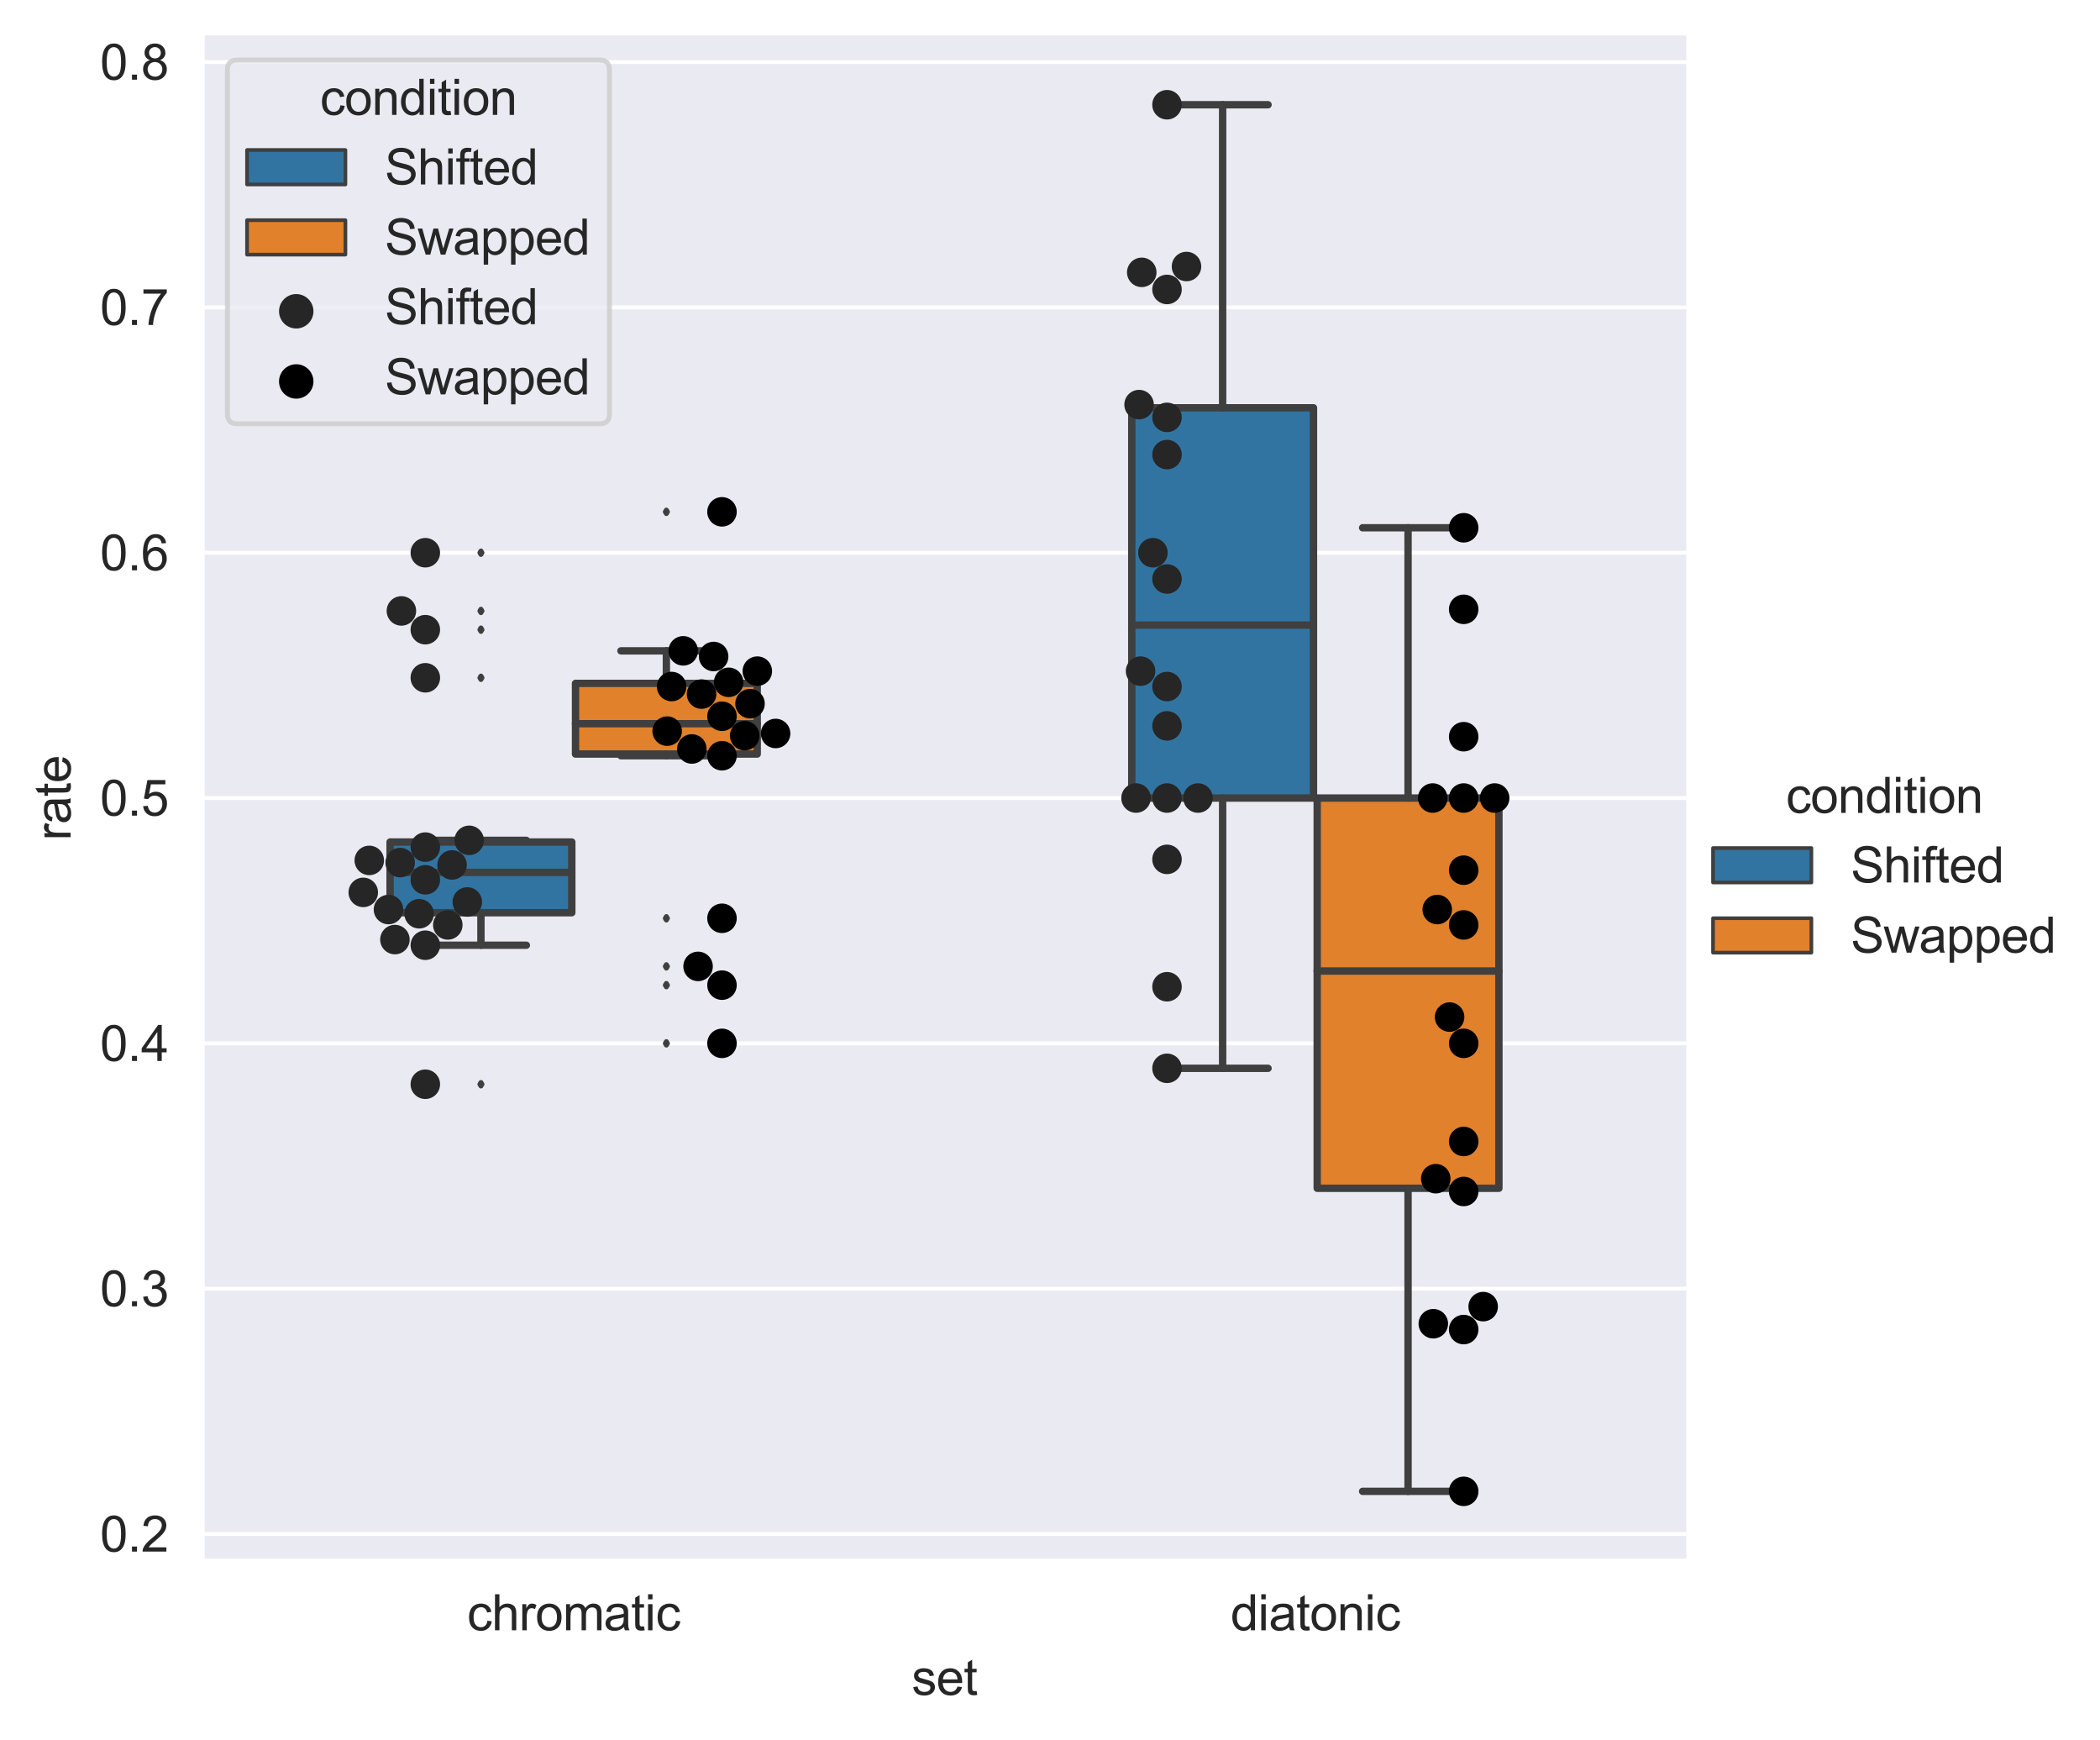 <?xml version="1.0" encoding="utf-8" standalone="no"?>
<!DOCTYPE svg PUBLIC "-//W3C//DTD SVG 1.1//EN"
  "http://www.w3.org/Graphics/SVG/1.1/DTD/svg11.dtd">
<svg xmlns:xlink="http://www.w3.org/1999/xlink" width="427.069pt" height="353.811pt" viewBox="0 0 427.069 353.811" xmlns="http://www.w3.org/2000/svg" version="1.1">
 <defs>
  <style type="text/css">*{stroke-linejoin: round; stroke-linecap: butt}</style>
 </defs>
 <g id="figure_1">
  <g id="patch_1">
   <path d="M 0 353.811 
L 427.069 353.811 
L 427.069 0 
L 0 0 
z
" style="fill: #ffffff"/>
  </g>
  <g id="axes_1">
   <g id="patch_2">
    <path d="M 41.245 317.32 
L 342.913 317.32 
L 342.913 7.2 
L 41.245 7.2 
z
" style="fill: #eaeaf2"/>
   </g>
   <g id="matplotlib.axis_1">
    <g id="xtick_1">
     <g id="text_1">
      <!-- chromatic -->
      <g style="fill: #262626" transform="translate(94.991 331.478) scale(0.1 -0.1)">
       <defs>
        <path id="ArialMT-63" d="M 2588 1216 
L 3141 1144 
Q 3050 572 2676 248 
Q 2303 -75 1759 -75 
Q 1078 -75 664 370 
Q 250 816 250 1647 
Q 250 2184 428 2587 
Q 606 2991 970 3192 
Q 1334 3394 1763 3394 
Q 2303 3394 2647 3120 
Q 2991 2847 3088 2344 
L 2541 2259 
Q 2463 2594 2264 2762 
Q 2066 2931 1784 2931 
Q 1359 2931 1093 2626 
Q 828 2322 828 1663 
Q 828 994 1084 691 
Q 1341 388 1753 388 
Q 2084 388 2306 591 
Q 2528 794 2588 1216 
z
" transform="scale(0.016)"/>
        <path id="ArialMT-68" d="M 422 0 
L 422 4581 
L 984 4581 
L 984 2938 
Q 1378 3394 1978 3394 
Q 2347 3394 2619 3248 
Q 2891 3103 3008 2847 
Q 3125 2591 3125 2103 
L 3125 0 
L 2563 0 
L 2563 2103 
Q 2563 2525 2380 2717 
Q 2197 2909 1863 2909 
Q 1613 2909 1392 2779 
Q 1172 2650 1078 2428 
Q 984 2206 984 1816 
L 984 0 
L 422 0 
z
" transform="scale(0.016)"/>
        <path id="ArialMT-72" d="M 416 0 
L 416 3319 
L 922 3319 
L 922 2816 
Q 1116 3169 1280 3281 
Q 1444 3394 1641 3394 
Q 1925 3394 2219 3213 
L 2025 2691 
Q 1819 2813 1613 2813 
Q 1428 2813 1281 2702 
Q 1134 2591 1072 2394 
Q 978 2094 978 1738 
L 978 0 
L 416 0 
z
" transform="scale(0.016)"/>
        <path id="ArialMT-6f" d="M 213 1659 
Q 213 2581 725 3025 
Q 1153 3394 1769 3394 
Q 2453 3394 2887 2945 
Q 3322 2497 3322 1706 
Q 3322 1066 3130 698 
Q 2938 331 2570 128 
Q 2203 -75 1769 -75 
Q 1072 -75 642 372 
Q 213 819 213 1659 
z
M 791 1659 
Q 791 1022 1069 705 
Q 1347 388 1769 388 
Q 2188 388 2466 706 
Q 2744 1025 2744 1678 
Q 2744 2294 2464 2611 
Q 2184 2928 1769 2928 
Q 1347 2928 1069 2612 
Q 791 2297 791 1659 
z
" transform="scale(0.016)"/>
        <path id="ArialMT-6d" d="M 422 0 
L 422 3319 
L 925 3319 
L 925 2853 
Q 1081 3097 1340 3245 
Q 1600 3394 1931 3394 
Q 2300 3394 2536 3241 
Q 2772 3088 2869 2813 
Q 3263 3394 3894 3394 
Q 4388 3394 4653 3120 
Q 4919 2847 4919 2278 
L 4919 0 
L 4359 0 
L 4359 2091 
Q 4359 2428 4304 2576 
Q 4250 2725 4106 2815 
Q 3963 2906 3769 2906 
Q 3419 2906 3187 2673 
Q 2956 2441 2956 1928 
L 2956 0 
L 2394 0 
L 2394 2156 
Q 2394 2531 2256 2718 
Q 2119 2906 1806 2906 
Q 1569 2906 1367 2781 
Q 1166 2656 1075 2415 
Q 984 2175 984 1722 
L 984 0 
L 422 0 
z
" transform="scale(0.016)"/>
        <path id="ArialMT-61" d="M 2588 409 
Q 2275 144 1986 34 
Q 1697 -75 1366 -75 
Q 819 -75 525 192 
Q 231 459 231 875 
Q 231 1119 342 1320 
Q 453 1522 633 1644 
Q 813 1766 1038 1828 
Q 1203 1872 1538 1913 
Q 2219 1994 2541 2106 
Q 2544 2222 2544 2253 
Q 2544 2597 2384 2738 
Q 2169 2928 1744 2928 
Q 1347 2928 1158 2789 
Q 969 2650 878 2297 
L 328 2372 
Q 403 2725 575 2942 
Q 747 3159 1072 3276 
Q 1397 3394 1825 3394 
Q 2250 3394 2515 3294 
Q 2781 3194 2906 3042 
Q 3031 2891 3081 2659 
Q 3109 2516 3109 2141 
L 3109 1391 
Q 3109 606 3145 398 
Q 3181 191 3288 0 
L 2700 0 
Q 2613 175 2588 409 
z
M 2541 1666 
Q 2234 1541 1622 1453 
Q 1275 1403 1131 1340 
Q 988 1278 909 1158 
Q 831 1038 831 891 
Q 831 666 1001 516 
Q 1172 366 1500 366 
Q 1825 366 2078 508 
Q 2331 650 2450 897 
Q 2541 1088 2541 1459 
L 2541 1666 
z
" transform="scale(0.016)"/>
        <path id="ArialMT-74" d="M 1650 503 
L 1731 6 
Q 1494 -44 1306 -44 
Q 1000 -44 831 53 
Q 663 150 594 308 
Q 525 466 525 972 
L 525 2881 
L 113 2881 
L 113 3319 
L 525 3319 
L 525 4141 
L 1084 4478 
L 1084 3319 
L 1650 3319 
L 1650 2881 
L 1084 2881 
L 1084 941 
Q 1084 700 1114 631 
Q 1144 563 1211 522 
Q 1278 481 1403 481 
Q 1497 481 1650 503 
z
" transform="scale(0.016)"/>
        <path id="ArialMT-69" d="M 425 3934 
L 425 4581 
L 988 4581 
L 988 3934 
L 425 3934 
z
M 425 0 
L 425 3319 
L 988 3319 
L 988 0 
L 425 0 
z
" transform="scale(0.016)"/>
       </defs>
       <use xlink:href="#ArialMT-63"/>
       <use xlink:href="#ArialMT-68" x="50"/>
       <use xlink:href="#ArialMT-72" x="105.615"/>
       <use xlink:href="#ArialMT-6f" x="138.916"/>
       <use xlink:href="#ArialMT-6d" x="194.531"/>
       <use xlink:href="#ArialMT-61" x="277.832"/>
       <use xlink:href="#ArialMT-74" x="333.447"/>
       <use xlink:href="#ArialMT-69" x="361.23"/>
       <use xlink:href="#ArialMT-63" x="383.447"/>
      </g>
     </g>
    </g>
    <g id="xtick_2">
     <g id="text_2">
      <!-- diatonic -->
      <g style="fill: #262626" transform="translate(250.264 331.478) scale(0.1 -0.1)">
       <defs>
        <path id="ArialMT-64" d="M 2575 0 
L 2575 419 
Q 2259 -75 1647 -75 
Q 1250 -75 917 144 
Q 584 363 401 755 
Q 219 1147 219 1656 
Q 219 2153 384 2558 
Q 550 2963 881 3178 
Q 1213 3394 1622 3394 
Q 1922 3394 2156 3267 
Q 2391 3141 2538 2938 
L 2538 4581 
L 3097 4581 
L 3097 0 
L 2575 0 
z
M 797 1656 
Q 797 1019 1065 703 
Q 1334 388 1700 388 
Q 2069 388 2326 689 
Q 2584 991 2584 1609 
Q 2584 2291 2321 2609 
Q 2059 2928 1675 2928 
Q 1300 2928 1048 2622 
Q 797 2316 797 1656 
z
" transform="scale(0.016)"/>
        <path id="ArialMT-6e" d="M 422 0 
L 422 3319 
L 928 3319 
L 928 2847 
Q 1294 3394 1984 3394 
Q 2284 3394 2536 3286 
Q 2788 3178 2913 3003 
Q 3038 2828 3088 2588 
Q 3119 2431 3119 2041 
L 3119 0 
L 2556 0 
L 2556 2019 
Q 2556 2363 2490 2533 
Q 2425 2703 2258 2804 
Q 2091 2906 1866 2906 
Q 1506 2906 1245 2678 
Q 984 2450 984 1813 
L 984 0 
L 422 0 
z
" transform="scale(0.016)"/>
       </defs>
       <use xlink:href="#ArialMT-64"/>
       <use xlink:href="#ArialMT-69" x="55.615"/>
       <use xlink:href="#ArialMT-61" x="77.832"/>
       <use xlink:href="#ArialMT-74" x="133.447"/>
       <use xlink:href="#ArialMT-6f" x="161.23"/>
       <use xlink:href="#ArialMT-6e" x="216.846"/>
       <use xlink:href="#ArialMT-69" x="272.461"/>
       <use xlink:href="#ArialMT-63" x="294.678"/>
      </g>
     </g>
    </g>
    <g id="text_3">
     <!-- set -->
     <g style="fill: #262626" transform="translate(185.41 344.623) scale(0.1 -0.1)">
      <defs>
       <path id="ArialMT-73" d="M 197 991 
L 753 1078 
Q 800 744 1014 566 
Q 1228 388 1613 388 
Q 2000 388 2187 545 
Q 2375 703 2375 916 
Q 2375 1106 2209 1216 
Q 2094 1291 1634 1406 
Q 1016 1563 777 1677 
Q 538 1791 414 1992 
Q 291 2194 291 2438 
Q 291 2659 392 2848 
Q 494 3038 669 3163 
Q 800 3259 1026 3326 
Q 1253 3394 1513 3394 
Q 1903 3394 2198 3281 
Q 2494 3169 2634 2976 
Q 2775 2784 2828 2463 
L 2278 2388 
Q 2241 2644 2061 2787 
Q 1881 2931 1553 2931 
Q 1166 2931 1000 2803 
Q 834 2675 834 2503 
Q 834 2394 903 2306 
Q 972 2216 1119 2156 
Q 1203 2125 1616 2013 
Q 2213 1853 2448 1751 
Q 2684 1650 2818 1456 
Q 2953 1263 2953 975 
Q 2953 694 2789 445 
Q 2625 197 2315 61 
Q 2006 -75 1616 -75 
Q 969 -75 630 194 
Q 291 463 197 991 
z
" transform="scale(0.016)"/>
       <path id="ArialMT-65" d="M 2694 1069 
L 3275 997 
Q 3138 488 2766 206 
Q 2394 -75 1816 -75 
Q 1088 -75 661 373 
Q 234 822 234 1631 
Q 234 2469 665 2931 
Q 1097 3394 1784 3394 
Q 2450 3394 2872 2941 
Q 3294 2488 3294 1666 
Q 3294 1616 3291 1516 
L 816 1516 
Q 847 969 1125 678 
Q 1403 388 1819 388 
Q 2128 388 2347 550 
Q 2566 713 2694 1069 
z
M 847 1978 
L 2700 1978 
Q 2663 2397 2488 2606 
Q 2219 2931 1791 2931 
Q 1403 2931 1139 2672 
Q 875 2413 847 1978 
z
" transform="scale(0.016)"/>
      </defs>
      <use xlink:href="#ArialMT-73"/>
      <use xlink:href="#ArialMT-65" x="50"/>
      <use xlink:href="#ArialMT-74" x="105.615"/>
     </g>
    </g>
   </g>
   <g id="matplotlib.axis_2">
    <g id="ytick_1">
     <g id="line2d_1">
      <path d="M 41.245 311.898 
L 342.913 311.898 
" clip-path="url(#p487412e929)" style="fill: none; stroke: #ffffff; stroke-width: 0.8; stroke-linecap: round"/>
     </g>
     <g id="text_4">
      <!-- 0.2 -->
      <g style="fill: #262626" transform="translate(20.345 315.477) scale(0.1 -0.1)">
       <defs>
        <path id="ArialMT-30" d="M 266 2259 
Q 266 3072 433 3567 
Q 600 4063 929 4331 
Q 1259 4600 1759 4600 
Q 2128 4600 2406 4451 
Q 2684 4303 2865 4023 
Q 3047 3744 3150 3342 
Q 3253 2941 3253 2259 
Q 3253 1453 3087 958 
Q 2922 463 2592 192 
Q 2263 -78 1759 -78 
Q 1097 -78 719 397 
Q 266 969 266 2259 
z
M 844 2259 
Q 844 1131 1108 757 
Q 1372 384 1759 384 
Q 2147 384 2411 759 
Q 2675 1134 2675 2259 
Q 2675 3391 2411 3762 
Q 2147 4134 1753 4134 
Q 1366 4134 1134 3806 
Q 844 3388 844 2259 
z
" transform="scale(0.016)"/>
        <path id="ArialMT-2e" d="M 581 0 
L 581 641 
L 1222 641 
L 1222 0 
L 581 0 
z
" transform="scale(0.016)"/>
        <path id="ArialMT-32" d="M 3222 541 
L 3222 0 
L 194 0 
Q 188 203 259 391 
Q 375 700 629 1000 
Q 884 1300 1366 1694 
Q 2113 2306 2375 2664 
Q 2638 3022 2638 3341 
Q 2638 3675 2398 3904 
Q 2159 4134 1775 4134 
Q 1369 4134 1125 3890 
Q 881 3647 878 3216 
L 300 3275 
Q 359 3922 746 4261 
Q 1134 4600 1788 4600 
Q 2447 4600 2831 4234 
Q 3216 3869 3216 3328 
Q 3216 3053 3103 2787 
Q 2991 2522 2730 2228 
Q 2469 1934 1863 1422 
Q 1356 997 1212 845 
Q 1069 694 975 541 
L 3222 541 
z
" transform="scale(0.016)"/>
       </defs>
       <use xlink:href="#ArialMT-30"/>
       <use xlink:href="#ArialMT-2e" x="55.615"/>
       <use xlink:href="#ArialMT-32" x="83.398"/>
      </g>
     </g>
    </g>
    <g id="ytick_2">
     <g id="line2d_2">
      <path d="M 41.245 262.019 
L 342.913 262.019 
" clip-path="url(#p487412e929)" style="fill: none; stroke: #ffffff; stroke-width: 0.8; stroke-linecap: round"/>
     </g>
     <g id="text_5">
      <!-- 0.3 -->
      <g style="fill: #262626" transform="translate(20.345 265.598) scale(0.1 -0.1)">
       <defs>
        <path id="ArialMT-33" d="M 269 1209 
L 831 1284 
Q 928 806 1161 595 
Q 1394 384 1728 384 
Q 2125 384 2398 659 
Q 2672 934 2672 1341 
Q 2672 1728 2419 1979 
Q 2166 2231 1775 2231 
Q 1616 2231 1378 2169 
L 1441 2663 
Q 1497 2656 1531 2656 
Q 1891 2656 2178 2843 
Q 2466 3031 2466 3422 
Q 2466 3731 2256 3934 
Q 2047 4138 1716 4138 
Q 1388 4138 1169 3931 
Q 950 3725 888 3313 
L 325 3413 
Q 428 3978 793 4289 
Q 1159 4600 1703 4600 
Q 2078 4600 2393 4439 
Q 2709 4278 2876 4000 
Q 3044 3722 3044 3409 
Q 3044 3113 2884 2869 
Q 2725 2625 2413 2481 
Q 2819 2388 3044 2092 
Q 3269 1797 3269 1353 
Q 3269 753 2831 336 
Q 2394 -81 1725 -81 
Q 1122 -81 723 278 
Q 325 638 269 1209 
z
" transform="scale(0.016)"/>
       </defs>
       <use xlink:href="#ArialMT-30"/>
       <use xlink:href="#ArialMT-2e" x="55.615"/>
       <use xlink:href="#ArialMT-33" x="83.398"/>
      </g>
     </g>
    </g>
    <g id="ytick_3">
     <g id="line2d_3">
      <path d="M 41.245 212.139 
L 342.913 212.139 
" clip-path="url(#p487412e929)" style="fill: none; stroke: #ffffff; stroke-width: 0.8; stroke-linecap: round"/>
     </g>
     <g id="text_6">
      <!-- 0.4 -->
      <g style="fill: #262626" transform="translate(20.345 215.718) scale(0.1 -0.1)">
       <defs>
        <path id="ArialMT-34" d="M 2069 0 
L 2069 1097 
L 81 1097 
L 81 1613 
L 2172 4581 
L 2631 4581 
L 2631 1613 
L 3250 1613 
L 3250 1097 
L 2631 1097 
L 2631 0 
L 2069 0 
z
M 2069 1613 
L 2069 3678 
L 634 1613 
L 2069 1613 
z
" transform="scale(0.016)"/>
       </defs>
       <use xlink:href="#ArialMT-30"/>
       <use xlink:href="#ArialMT-2e" x="55.615"/>
       <use xlink:href="#ArialMT-34" x="83.398"/>
      </g>
     </g>
    </g>
    <g id="ytick_4">
     <g id="line2d_4">
      <path d="M 41.245 162.26 
L 342.913 162.26 
" clip-path="url(#p487412e929)" style="fill: none; stroke: #ffffff; stroke-width: 0.8; stroke-linecap: round"/>
     </g>
     <g id="text_7">
      <!-- 0.5 -->
      <g style="fill: #262626" transform="translate(20.345 165.839) scale(0.1 -0.1)">
       <defs>
        <path id="ArialMT-35" d="M 266 1200 
L 856 1250 
Q 922 819 1161 601 
Q 1400 384 1738 384 
Q 2144 384 2425 690 
Q 2706 997 2706 1503 
Q 2706 1984 2436 2262 
Q 2166 2541 1728 2541 
Q 1456 2541 1237 2417 
Q 1019 2294 894 2097 
L 366 2166 
L 809 4519 
L 3088 4519 
L 3088 3981 
L 1259 3981 
L 1013 2750 
Q 1425 3038 1878 3038 
Q 2478 3038 2890 2622 
Q 3303 2206 3303 1553 
Q 3303 931 2941 478 
Q 2500 -78 1738 -78 
Q 1113 -78 717 272 
Q 322 622 266 1200 
z
" transform="scale(0.016)"/>
       </defs>
       <use xlink:href="#ArialMT-30"/>
       <use xlink:href="#ArialMT-2e" x="55.615"/>
       <use xlink:href="#ArialMT-35" x="83.398"/>
      </g>
     </g>
    </g>
    <g id="ytick_5">
     <g id="line2d_5">
      <path d="M 41.245 112.381 
L 342.913 112.381 
" clip-path="url(#p487412e929)" style="fill: none; stroke: #ffffff; stroke-width: 0.8; stroke-linecap: round"/>
     </g>
     <g id="text_8">
      <!-- 0.6 -->
      <g style="fill: #262626" transform="translate(20.345 115.959) scale(0.1 -0.1)">
       <defs>
        <path id="ArialMT-36" d="M 3184 3459 
L 2625 3416 
Q 2550 3747 2413 3897 
Q 2184 4138 1850 4138 
Q 1581 4138 1378 3988 
Q 1113 3794 959 3422 
Q 806 3050 800 2363 
Q 1003 2672 1297 2822 
Q 1591 2972 1913 2972 
Q 2475 2972 2870 2558 
Q 3266 2144 3266 1488 
Q 3266 1056 3080 686 
Q 2894 316 2569 119 
Q 2244 -78 1831 -78 
Q 1128 -78 684 439 
Q 241 956 241 2144 
Q 241 3472 731 4075 
Q 1159 4600 1884 4600 
Q 2425 4600 2770 4297 
Q 3116 3994 3184 3459 
z
M 888 1484 
Q 888 1194 1011 928 
Q 1134 663 1356 523 
Q 1578 384 1822 384 
Q 2178 384 2434 671 
Q 2691 959 2691 1453 
Q 2691 1928 2437 2201 
Q 2184 2475 1800 2475 
Q 1419 2475 1153 2201 
Q 888 1928 888 1484 
z
" transform="scale(0.016)"/>
       </defs>
       <use xlink:href="#ArialMT-30"/>
       <use xlink:href="#ArialMT-2e" x="55.615"/>
       <use xlink:href="#ArialMT-36" x="83.398"/>
      </g>
     </g>
    </g>
    <g id="ytick_6">
     <g id="line2d_6">
      <path d="M 41.245 62.501 
L 342.913 62.501 
" clip-path="url(#p487412e929)" style="fill: none; stroke: #ffffff; stroke-width: 0.8; stroke-linecap: round"/>
     </g>
     <g id="text_9">
      <!-- 0.7 -->
      <g style="fill: #262626" transform="translate(20.345 66.08) scale(0.1 -0.1)">
       <defs>
        <path id="ArialMT-37" d="M 303 3981 
L 303 4522 
L 3269 4522 
L 3269 4084 
Q 2831 3619 2401 2847 
Q 1972 2075 1738 1259 
Q 1569 684 1522 0 
L 944 0 
Q 953 541 1156 1306 
Q 1359 2072 1739 2783 
Q 2119 3494 2547 3981 
L 303 3981 
z
" transform="scale(0.016)"/>
       </defs>
       <use xlink:href="#ArialMT-30"/>
       <use xlink:href="#ArialMT-2e" x="55.615"/>
       <use xlink:href="#ArialMT-37" x="83.398"/>
      </g>
     </g>
    </g>
    <g id="ytick_7">
     <g id="line2d_7">
      <path d="M 41.245 12.622 
L 342.913 12.622 
" clip-path="url(#p487412e929)" style="fill: none; stroke: #ffffff; stroke-width: 0.8; stroke-linecap: round"/>
     </g>
     <g id="text_10">
      <!-- 0.8 -->
      <g style="fill: #262626" transform="translate(20.345 16.201) scale(0.1 -0.1)">
       <defs>
        <path id="ArialMT-38" d="M 1131 2484 
Q 781 2613 612 2850 
Q 444 3088 444 3419 
Q 444 3919 803 4259 
Q 1163 4600 1759 4600 
Q 2359 4600 2725 4251 
Q 3091 3903 3091 3403 
Q 3091 3084 2923 2848 
Q 2756 2613 2416 2484 
Q 2838 2347 3058 2040 
Q 3278 1734 3278 1309 
Q 3278 722 2862 322 
Q 2447 -78 1769 -78 
Q 1091 -78 675 323 
Q 259 725 259 1325 
Q 259 1772 486 2073 
Q 713 2375 1131 2484 
z
M 1019 3438 
Q 1019 3113 1228 2906 
Q 1438 2700 1772 2700 
Q 2097 2700 2305 2904 
Q 2513 3109 2513 3406 
Q 2513 3716 2298 3927 
Q 2084 4138 1766 4138 
Q 1444 4138 1231 3931 
Q 1019 3725 1019 3438 
z
M 838 1322 
Q 838 1081 952 856 
Q 1066 631 1291 507 
Q 1516 384 1775 384 
Q 2178 384 2440 643 
Q 2703 903 2703 1303 
Q 2703 1709 2433 1975 
Q 2163 2241 1756 2241 
Q 1359 2241 1098 1978 
Q 838 1716 838 1322 
z
" transform="scale(0.016)"/>
       </defs>
       <use xlink:href="#ArialMT-30"/>
       <use xlink:href="#ArialMT-2e" x="55.615"/>
       <use xlink:href="#ArialMT-38" x="83.398"/>
      </g>
     </g>
    </g>
    <g id="text_11">
     <!-- rate -->
     <g style="fill: #262626" transform="translate(14.358 170.875) rotate(-90) scale(0.1 -0.1)">
      <use xlink:href="#ArialMT-72"/>
      <use xlink:href="#ArialMT-61" x="33.301"/>
      <use xlink:href="#ArialMT-74" x="88.916"/>
      <use xlink:href="#ArialMT-65" x="116.699"/>
     </g>
    </g>
   </g>
   <g id="patch_3">
    <path d="M 79.331 185.574 
L 116.285 185.574 
L 116.285 171.204 
L 79.331 171.204 
L 79.331 185.574 
z
" clip-path="url(#p487412e929)" style="fill: #3274a1; stroke: #3f3f3f; stroke-width: 1.5; stroke-linejoin: miter"/>
   </g>
   <g id="patch_4">
    <path d="M 117.039 153.316 
L 153.994 153.316 
L 153.994 138.946 
L 117.039 138.946 
L 117.039 153.316 
z
" clip-path="url(#p487412e929)" style="fill: #e1812c; stroke: #3f3f3f; stroke-width: 1.5; stroke-linejoin: miter"/>
   </g>
   <g id="patch_5">
    <path d="M 230.165 162.26 
L 267.119 162.26 
L 267.119 82.914 
L 230.165 82.914 
L 230.165 162.26 
z
" clip-path="url(#p487412e929)" style="fill: #3274a1; stroke: #3f3f3f; stroke-width: 1.5; stroke-linejoin: miter"/>
   </g>
   <g id="patch_6">
    <path d="M 267.874 241.606 
L 304.828 241.606 
L 304.828 162.26 
L 267.874 162.26 
L 267.874 241.606 
z
" clip-path="url(#p487412e929)" style="fill: #e1812c; stroke: #3f3f3f; stroke-width: 1.5; stroke-linejoin: miter"/>
   </g>
   <g id="patch_7">
    <path d="M 116.662 411.657 
L 116.662 411.657 
L 116.662 411.657 
L 116.662 411.657 
z
" clip-path="url(#p487412e929)" style="fill: #3274a1; stroke: #3f3f3f; stroke-width: 0.75; stroke-linejoin: miter"/>
   </g>
   <g id="patch_8">
    <path d="M 116.662 411.657 
L 116.662 411.657 
L 116.662 411.657 
L 116.662 411.657 
z
" clip-path="url(#p487412e929)" style="fill: #e1812c; stroke: #3f3f3f; stroke-width: 0.75; stroke-linejoin: miter"/>
   </g>
   <g id="PathCollection_1"/>
   <g id="PathCollection_2"/>
   <g id="line2d_8">
    <path d="M 97.808 185.574 
L 97.808 192.188 
" clip-path="url(#p487412e929)" style="fill: none; stroke: #3f3f3f; stroke-width: 1.5; stroke-linecap: round"/>
   </g>
   <g id="line2d_9">
    <path d="M 97.808 171.204 
L 97.808 170.86 
" clip-path="url(#p487412e929)" style="fill: none; stroke: #3f3f3f; stroke-width: 1.5; stroke-linecap: round"/>
   </g>
   <g id="line2d_10">
    <path d="M 88.57 192.188 
L 107.047 192.188 
" clip-path="url(#p487412e929)" style="fill: none; stroke: #3f3f3f; stroke-width: 1.5; stroke-linecap: round"/>
   </g>
   <g id="line2d_11">
    <path d="M 88.57 170.86 
L 107.047 170.86 
" clip-path="url(#p487412e929)" style="fill: none; stroke: #3f3f3f; stroke-width: 1.5; stroke-linecap: round"/>
   </g>
   <g id="line2d_12">
    <defs>
     <path id="m9c0e9d96f9" d="M 0 0.354 
L 0.212 0 
L 0 -0.354 
L -0.212 0 
z
" style="stroke: #3f3f3f; stroke-linejoin: miter"/>
    </defs>
    <g clip-path="url(#p487412e929)">
     <use xlink:href="#m9c0e9d96f9" x="97.808" y="220.453" style="fill: #3f3f3f; stroke: #3f3f3f; stroke-linejoin: miter"/>
     <use xlink:href="#m9c0e9d96f9" x="97.808" y="128.029" style="fill: #3f3f3f; stroke: #3f3f3f; stroke-linejoin: miter"/>
     <use xlink:href="#m9c0e9d96f9" x="97.808" y="137.809" style="fill: #3f3f3f; stroke: #3f3f3f; stroke-linejoin: miter"/>
     <use xlink:href="#m9c0e9d96f9" x="97.808" y="124.216" style="fill: #3f3f3f; stroke: #3f3f3f; stroke-linejoin: miter"/>
     <use xlink:href="#m9c0e9d96f9" x="97.808" y="112.381" style="fill: #3f3f3f; stroke: #3f3f3f; stroke-linejoin: miter"/>
    </g>
   </g>
   <g id="line2d_13">
    <path d="M 135.517 153.316 
L 135.517 153.66 
" clip-path="url(#p487412e929)" style="fill: none; stroke: #3f3f3f; stroke-width: 1.5; stroke-linecap: round"/>
   </g>
   <g id="line2d_14">
    <path d="M 135.517 138.946 
L 135.517 132.332 
" clip-path="url(#p487412e929)" style="fill: none; stroke: #3f3f3f; stroke-width: 1.5; stroke-linecap: round"/>
   </g>
   <g id="line2d_15">
    <path d="M 126.278 153.66 
L 144.755 153.66 
" clip-path="url(#p487412e929)" style="fill: none; stroke: #3f3f3f; stroke-width: 1.5; stroke-linecap: round"/>
   </g>
   <g id="line2d_16">
    <path d="M 126.278 132.332 
L 144.755 132.332 
" clip-path="url(#p487412e929)" style="fill: none; stroke: #3f3f3f; stroke-width: 1.5; stroke-linecap: round"/>
   </g>
   <g id="line2d_17">
    <g clip-path="url(#p487412e929)">
     <use xlink:href="#m9c0e9d96f9" x="135.517" y="196.491" style="fill: #3f3f3f; stroke: #3f3f3f; stroke-linejoin: miter"/>
     <use xlink:href="#m9c0e9d96f9" x="135.517" y="186.711" style="fill: #3f3f3f; stroke: #3f3f3f; stroke-linejoin: miter"/>
     <use xlink:href="#m9c0e9d96f9" x="135.517" y="200.304" style="fill: #3f3f3f; stroke: #3f3f3f; stroke-linejoin: miter"/>
     <use xlink:href="#m9c0e9d96f9" x="135.517" y="212.139" style="fill: #3f3f3f; stroke: #3f3f3f; stroke-linejoin: miter"/>
     <use xlink:href="#m9c0e9d96f9" x="135.517" y="104.067" style="fill: #3f3f3f; stroke: #3f3f3f; stroke-linejoin: miter"/>
    </g>
   </g>
   <g id="line2d_18">
    <path d="M 248.642 162.26 
L 248.642 217.212 
" clip-path="url(#p487412e929)" style="fill: none; stroke: #3f3f3f; stroke-width: 1.5; stroke-linecap: round"/>
   </g>
   <g id="line2d_19">
    <path d="M 248.642 82.914 
L 248.642 21.296 
" clip-path="url(#p487412e929)" style="fill: none; stroke: #3f3f3f; stroke-width: 1.5; stroke-linecap: round"/>
   </g>
   <g id="line2d_20">
    <path d="M 239.404 217.212 
L 257.881 217.212 
" clip-path="url(#p487412e929)" style="fill: none; stroke: #3f3f3f; stroke-width: 1.5; stroke-linecap: round"/>
   </g>
   <g id="line2d_21">
    <path d="M 239.404 21.296 
L 257.881 21.296 
" clip-path="url(#p487412e929)" style="fill: none; stroke: #3f3f3f; stroke-width: 1.5; stroke-linecap: round"/>
   </g>
   <g id="line2d_22"/>
   <g id="line2d_23">
    <path d="M 286.351 241.606 
L 286.351 303.224 
" clip-path="url(#p487412e929)" style="fill: none; stroke: #3f3f3f; stroke-width: 1.5; stroke-linecap: round"/>
   </g>
   <g id="line2d_24">
    <path d="M 286.351 162.26 
L 286.351 107.308 
" clip-path="url(#p487412e929)" style="fill: none; stroke: #3f3f3f; stroke-width: 1.5; stroke-linecap: round"/>
   </g>
   <g id="line2d_25">
    <path d="M 277.112 303.224 
L 295.589 303.224 
" clip-path="url(#p487412e929)" style="fill: none; stroke: #3f3f3f; stroke-width: 1.5; stroke-linecap: round"/>
   </g>
   <g id="line2d_26">
    <path d="M 277.112 107.308 
L 295.589 107.308 
" clip-path="url(#p487412e929)" style="fill: none; stroke: #3f3f3f; stroke-width: 1.5; stroke-linecap: round"/>
   </g>
   <g id="line2d_27"/>
   <g id="line2d_28">
    <path d="M 79.331 177.375 
L 116.285 177.375 
" clip-path="url(#p487412e929)" style="fill: none; stroke: #3f3f3f; stroke-width: 1.5; stroke-linecap: round"/>
   </g>
   <g id="line2d_29">
    <path d="M 117.039 147.145 
L 153.994 147.145 
" clip-path="url(#p487412e929)" style="fill: none; stroke: #3f3f3f; stroke-width: 1.5; stroke-linecap: round"/>
   </g>
   <g id="line2d_30">
    <path d="M 230.165 127.093 
L 267.119 127.093 
" clip-path="url(#p487412e929)" style="fill: none; stroke: #3f3f3f; stroke-width: 1.5; stroke-linecap: round"/>
   </g>
   <g id="line2d_31">
    <path d="M 267.874 197.427 
L 304.828 197.427 
" clip-path="url(#p487412e929)" style="fill: none; stroke: #3f3f3f; stroke-width: 1.5; stroke-linecap: round"/>
   </g>
   <g id="patch_9">
    <path d="M 41.245 317.32 
L 41.245 7.2 
" style="fill: none; stroke: #ffffff; stroke-width: 0.8; stroke-linejoin: miter; stroke-linecap: square"/>
   </g>
   <g id="patch_10">
    <path d="M 41.245 317.32 
L 342.913 317.32 
" style="fill: none; stroke: #ffffff; stroke-width: 0.8; stroke-linejoin: miter; stroke-linecap: square"/>
   </g>
   <g id="PathCollection_3">
    <defs>
     <path id="C0_0_6fbf59f52b" d="M 0 3 
C 0.796 3 1.559 2.684 2.121 2.121 
C 2.684 1.559 3 0.796 3 -0 
C 3 -0.796 2.684 -1.559 2.121 -2.121 
C 1.559 -2.684 0.796 -3 0 -3 
C -0.796 -3 -1.559 -2.684 -2.121 -2.121 
C -2.684 -1.559 -3 -0.796 -3 0 
C -3 0.796 -2.684 1.559 -2.121 2.121 
C -1.559 2.684 -0.796 3 0 3 
z
"/>
    </defs>
    <g clip-path="url(#p487412e929)">
     <use xlink:href="#C0_0_6fbf59f52b" x="86.496" y="178.886" style="fill: #262626"/>
    </g>
    <g clip-path="url(#p487412e929)">
     <use xlink:href="#C0_0_6fbf59f52b" x="79.001" y="184.932" style="fill: #262626"/>
    </g>
    <g clip-path="url(#p487412e929)">
     <use xlink:href="#C0_0_6fbf59f52b" x="91.937" y="175.863" style="fill: #262626"/>
    </g>
    <g clip-path="url(#p487412e929)">
     <use xlink:href="#C0_0_6fbf59f52b" x="85.237" y="185.788" style="fill: #262626"/>
    </g>
    <g clip-path="url(#p487412e929)">
     <use xlink:href="#C0_0_6fbf59f52b" x="86.496" y="128.029" style="fill: #262626"/>
    </g>
    <g clip-path="url(#p487412e929)">
     <use xlink:href="#C0_0_6fbf59f52b" x="91.068" y="188.06" style="fill: #262626"/>
    </g>
    <g clip-path="url(#p487412e929)">
     <use xlink:href="#C0_0_6fbf59f52b" x="95.03" y="183.395" style="fill: #262626"/>
    </g>
    <g clip-path="url(#p487412e929)">
     <use xlink:href="#C0_0_6fbf59f52b" x="80.313" y="191.037" style="fill: #262626"/>
    </g>
    <g clip-path="url(#p487412e929)">
     <use xlink:href="#C0_0_6fbf59f52b" x="86.496" y="172.236" style="fill: #262626"/>
    </g>
    <g clip-path="url(#p487412e929)">
     <use xlink:href="#C0_0_6fbf59f52b" x="86.496" y="137.809" style="fill: #262626"/>
    </g>
    <g clip-path="url(#p487412e929)">
     <use xlink:href="#C0_0_6fbf59f52b" x="95.414" y="170.86" style="fill: #262626"/>
    </g>
    <g clip-path="url(#p487412e929)">
     <use xlink:href="#C0_0_6fbf59f52b" x="81.631" y="124.216" style="fill: #262626"/>
    </g>
    <g clip-path="url(#p487412e929)">
     <use xlink:href="#C0_0_6fbf59f52b" x="86.496" y="192.188" style="fill: #262626"/>
    </g>
    <g clip-path="url(#p487412e929)">
     <use xlink:href="#C0_0_6fbf59f52b" x="73.875" y="181.444" style="fill: #262626"/>
    </g>
    <g clip-path="url(#p487412e929)">
     <use xlink:href="#C0_0_6fbf59f52b" x="81.379" y="175.386" style="fill: #262626"/>
    </g>
    <g clip-path="url(#p487412e929)">
     <use xlink:href="#C0_0_6fbf59f52b" x="75.096" y="174.941" style="fill: #262626"/>
    </g>
    <g clip-path="url(#p487412e929)">
     <use xlink:href="#C0_0_6fbf59f52b" x="86.496" y="220.453" style="fill: #262626"/>
    </g>
    <g clip-path="url(#p487412e929)">
     <use xlink:href="#C0_0_6fbf59f52b" x="86.496" y="112.381" style="fill: #262626"/>
    </g>
   </g>
   <g id="PathCollection_4">
    <defs>
     <path id="C1_0_293a15028b" d="M 0 3 
C 0.796 3 1.559 2.684 2.121 2.121 
C 2.684 1.559 3 0.796 3 -0 
C 3 -0.796 2.684 -1.559 2.121 -2.121 
C 1.559 -2.684 0.796 -3 0 -3 
C -0.796 -3 -1.559 -2.684 -2.121 -2.121 
C -2.684 -1.559 -3 -0.796 -3 0 
C -3 0.796 -2.684 1.559 -2.121 2.121 
C -1.559 2.684 -0.796 3 0 3 
z
"/>
    </defs>
    <g clip-path="url(#p487412e929)">
     <use xlink:href="#C1_0_293a15028b" x="146.829" y="145.634"/>
    </g>
    <g clip-path="url(#p487412e929)">
     <use xlink:href="#C1_0_293a15028b" x="136.583" y="139.588"/>
    </g>
    <g clip-path="url(#p487412e929)">
     <use xlink:href="#C1_0_293a15028b" x="135.679" y="148.657"/>
    </g>
    <g clip-path="url(#p487412e929)">
     <use xlink:href="#C1_0_293a15028b" x="148.182" y="138.732"/>
    </g>
    <g clip-path="url(#p487412e929)">
     <use xlink:href="#C1_0_293a15028b" x="141.965" y="196.491"/>
    </g>
    <g clip-path="url(#p487412e929)">
     <use xlink:href="#C1_0_293a15028b" x="154.013" y="136.46"/>
    </g>
    <g clip-path="url(#p487412e929)">
     <use xlink:href="#C1_0_293a15028b" x="142.673" y="141.125"/>
    </g>
    <g clip-path="url(#p487412e929)">
     <use xlink:href="#C1_0_293a15028b" x="145.129" y="133.483"/>
    </g>
    <g clip-path="url(#p487412e929)">
     <use xlink:href="#C1_0_293a15028b" x="140.697" y="152.284"/>
    </g>
    <g clip-path="url(#p487412e929)">
     <use xlink:href="#C1_0_293a15028b" x="146.829" y="186.711"/>
    </g>
    <g clip-path="url(#p487412e929)">
     <use xlink:href="#C1_0_293a15028b" x="146.829" y="153.66"/>
    </g>
    <g clip-path="url(#p487412e929)">
     <use xlink:href="#C1_0_293a15028b" x="146.829" y="200.304"/>
    </g>
    <g clip-path="url(#p487412e929)">
     <use xlink:href="#C1_0_293a15028b" x="138.946" y="132.332"/>
    </g>
    <g clip-path="url(#p487412e929)">
     <use xlink:href="#C1_0_293a15028b" x="152.528" y="143.076"/>
    </g>
    <g clip-path="url(#p487412e929)">
     <use xlink:href="#C1_0_293a15028b" x="157.73" y="149.134"/>
    </g>
    <g clip-path="url(#p487412e929)">
     <use xlink:href="#C1_0_293a15028b" x="151.447" y="149.579"/>
    </g>
    <g clip-path="url(#p487412e929)">
     <use xlink:href="#C1_0_293a15028b" x="146.829" y="104.067"/>
    </g>
    <g clip-path="url(#p487412e929)">
     <use xlink:href="#C1_0_293a15028b" x="146.829" y="212.139"/>
    </g>
   </g>
   <g id="PathCollection_5">
    <defs>
     <path id="C2_0_bf0703a1df" d="M 0 3 
C 0.796 3 1.559 2.684 2.121 2.121 
C 2.684 1.559 3 0.796 3 -0 
C 3 -0.796 2.684 -1.559 2.121 -2.121 
C 1.559 -2.684 0.796 -3 0 -3 
C -0.796 -3 -1.559 -2.684 -2.121 -2.121 
C -2.684 -1.559 -3 -0.796 -3 0 
C -3 0.796 -2.684 1.559 -2.121 2.121 
C -1.559 2.684 -0.796 3 0 3 
z
"/>
    </defs>
    <g clip-path="url(#p487412e929)">
     <use xlink:href="#C2_0_bf0703a1df" x="243.63" y="162.26" style="fill: #262626"/>
    </g>
    <g clip-path="url(#p487412e929)">
     <use xlink:href="#C2_0_bf0703a1df" x="237.33" y="217.212" style="fill: #262626"/>
    </g>
    <g clip-path="url(#p487412e929)">
     <use xlink:href="#C2_0_bf0703a1df" x="237.33" y="58.851" style="fill: #262626"/>
    </g>
    <g clip-path="url(#p487412e929)">
     <use xlink:href="#C2_0_bf0703a1df" x="237.33" y="200.629" style="fill: #262626"/>
    </g>
    <g clip-path="url(#p487412e929)">
     <use xlink:href="#C2_0_bf0703a1df" x="231.65" y="82.265" style="fill: #262626"/>
    </g>
    <g clip-path="url(#p487412e929)">
     <use xlink:href="#C2_0_bf0703a1df" x="241.293" y="54.188" style="fill: #262626"/>
    </g>
    <g clip-path="url(#p487412e929)">
     <use xlink:href="#C2_0_bf0703a1df" x="237.33" y="84.861" style="fill: #262626"/>
    </g>
    <g clip-path="url(#p487412e929)">
     <use xlink:href="#C2_0_bf0703a1df" x="237.33" y="139.588" style="fill: #262626"/>
    </g>
    <g clip-path="url(#p487412e929)">
     <use xlink:href="#C2_0_bf0703a1df" x="232.194" y="55.375" style="fill: #262626"/>
    </g>
    <g clip-path="url(#p487412e929)">
     <use xlink:href="#C2_0_bf0703a1df" x="237.33" y="147.59" style="fill: #262626"/>
    </g>
    <g clip-path="url(#p487412e929)">
     <use xlink:href="#C2_0_bf0703a1df" x="231.953" y="136.46" style="fill: #262626"/>
    </g>
    <g clip-path="url(#p487412e929)">
     <use xlink:href="#C2_0_bf0703a1df" x="234.466" y="112.381" style="fill: #262626"/>
    </g>
    <g clip-path="url(#p487412e929)">
     <use xlink:href="#C2_0_bf0703a1df" x="237.33" y="92.429" style="fill: #262626"/>
    </g>
    <g clip-path="url(#p487412e929)">
     <use xlink:href="#C2_0_bf0703a1df" x="237.33" y="21.296" style="fill: #262626"/>
    </g>
    <g clip-path="url(#p487412e929)">
     <use xlink:href="#C2_0_bf0703a1df" x="237.33" y="162.26" style="fill: #262626"/>
    </g>
    <g clip-path="url(#p487412e929)">
     <use xlink:href="#C2_0_bf0703a1df" x="237.33" y="117.725" style="fill: #262626"/>
    </g>
    <g clip-path="url(#p487412e929)">
     <use xlink:href="#C2_0_bf0703a1df" x="231.03" y="162.26" style="fill: #262626"/>
    </g>
    <g clip-path="url(#p487412e929)">
     <use xlink:href="#C2_0_bf0703a1df" x="237.33" y="174.73" style="fill: #262626"/>
    </g>
   </g>
   <g id="PathCollection_6">
    <defs>
     <path id="C3_0_a0bc5c4d59" d="M 0 3 
C 0.796 3 1.559 2.684 2.121 2.121 
C 2.684 1.559 3 0.796 3 -0 
C 3 -0.796 2.684 -1.559 2.121 -2.121 
C 1.559 -2.684 0.796 -3 0 -3 
C -0.796 -3 -1.559 -2.684 -2.121 -2.121 
C -2.684 -1.559 -3 -0.796 -3 0 
C -3 0.796 -2.684 1.559 -2.121 2.121 
C -1.559 2.684 -0.796 3 0 3 
z
"/>
    </defs>
    <g clip-path="url(#p487412e929)">
     <use xlink:href="#C3_0_a0bc5c4d59" x="291.363" y="162.26"/>
    </g>
    <g clip-path="url(#p487412e929)">
     <use xlink:href="#C3_0_a0bc5c4d59" x="297.663" y="107.308"/>
    </g>
    <g clip-path="url(#p487412e929)">
     <use xlink:href="#C3_0_a0bc5c4d59" x="301.627" y="265.669"/>
    </g>
    <g clip-path="url(#p487412e929)">
     <use xlink:href="#C3_0_a0bc5c4d59" x="297.663" y="123.891"/>
    </g>
    <g clip-path="url(#p487412e929)">
     <use xlink:href="#C3_0_a0bc5c4d59" x="297.663" y="242.255"/>
    </g>
    <g clip-path="url(#p487412e929)">
     <use xlink:href="#C3_0_a0bc5c4d59" x="297.663" y="270.332"/>
    </g>
    <g clip-path="url(#p487412e929)">
     <use xlink:href="#C3_0_a0bc5c4d59" x="291.984" y="239.659"/>
    </g>
    <g clip-path="url(#p487412e929)">
     <use xlink:href="#C3_0_a0bc5c4d59" x="292.287" y="184.932"/>
    </g>
    <g clip-path="url(#p487412e929)">
     <use xlink:href="#C3_0_a0bc5c4d59" x="291.488" y="269.145"/>
    </g>
    <g clip-path="url(#p487412e929)">
     <use xlink:href="#C3_0_a0bc5c4d59" x="297.663" y="176.93"/>
    </g>
    <g clip-path="url(#p487412e929)">
     <use xlink:href="#C3_0_a0bc5c4d59" x="297.663" y="188.06"/>
    </g>
    <g clip-path="url(#p487412e929)">
     <use xlink:href="#C3_0_a0bc5c4d59" x="297.663" y="212.139"/>
    </g>
    <g clip-path="url(#p487412e929)">
     <use xlink:href="#C3_0_a0bc5c4d59" x="297.663" y="232.091"/>
    </g>
    <g clip-path="url(#p487412e929)">
     <use xlink:href="#C3_0_a0bc5c4d59" x="297.663" y="303.224"/>
    </g>
    <g clip-path="url(#p487412e929)">
     <use xlink:href="#C3_0_a0bc5c4d59" x="297.663" y="162.26"/>
    </g>
    <g clip-path="url(#p487412e929)">
     <use xlink:href="#C3_0_a0bc5c4d59" x="294.799" y="206.795"/>
    </g>
    <g clip-path="url(#p487412e929)">
     <use xlink:href="#C3_0_a0bc5c4d59" x="303.963" y="162.26"/>
    </g>
    <g clip-path="url(#p487412e929)">
     <use xlink:href="#C3_0_a0bc5c4d59" x="297.663" y="149.79"/>
    </g>
   </g>
   <g id="legend_1">
    <g id="patch_11">
     <path d="M 48.245 86.17 
L 121.942 86.17 
Q 123.942 86.17 123.942 84.17 
L 123.942 14.2 
Q 123.942 12.2 121.942 12.2 
L 48.245 12.2 
Q 46.245 12.2 46.245 14.2 
L 46.245 84.17 
Q 46.245 86.17 48.245 86.17 
z
" style="fill: #eaeaf2; opacity: 0.8; stroke: #cccccc; stroke-linejoin: miter"/>
    </g>
    <g id="text_12">
     <!-- condition -->
     <g style="fill: #262626" transform="translate(65.08 23.358) scale(0.1 -0.1)">
      <use xlink:href="#ArialMT-63"/>
      <use xlink:href="#ArialMT-6f" x="50"/>
      <use xlink:href="#ArialMT-6e" x="105.615"/>
      <use xlink:href="#ArialMT-64" x="161.23"/>
      <use xlink:href="#ArialMT-69" x="216.846"/>
      <use xlink:href="#ArialMT-74" x="239.062"/>
      <use xlink:href="#ArialMT-69" x="266.846"/>
      <use xlink:href="#ArialMT-6f" x="289.062"/>
      <use xlink:href="#ArialMT-6e" x="344.678"/>
     </g>
    </g>
    <g id="patch_12">
     <path d="M 50.245 37.503 
L 70.245 37.503 
L 70.245 30.503 
L 50.245 30.503 
z
" style="fill: #3274a1; stroke: #3f3f3f; stroke-width: 0.75; stroke-linejoin: miter"/>
    </g>
    <g id="text_13">
     <!-- Shifted -->
     <g style="fill: #262626" transform="translate(78.245 37.503) scale(0.1 -0.1)">
      <defs>
       <path id="ArialMT-53" d="M 288 1472 
L 859 1522 
Q 900 1178 1048 958 
Q 1197 738 1509 602 
Q 1822 466 2213 466 
Q 2559 466 2825 569 
Q 3091 672 3220 851 
Q 3350 1031 3350 1244 
Q 3350 1459 3225 1620 
Q 3100 1781 2813 1891 
Q 2628 1963 1997 2114 
Q 1366 2266 1113 2400 
Q 784 2572 623 2826 
Q 463 3081 463 3397 
Q 463 3744 659 4045 
Q 856 4347 1234 4503 
Q 1613 4659 2075 4659 
Q 2584 4659 2973 4495 
Q 3363 4331 3572 4012 
Q 3781 3694 3797 3291 
L 3216 3247 
Q 3169 3681 2898 3903 
Q 2628 4125 2100 4125 
Q 1550 4125 1298 3923 
Q 1047 3722 1047 3438 
Q 1047 3191 1225 3031 
Q 1400 2872 2139 2705 
Q 2878 2538 3153 2413 
Q 3553 2228 3743 1945 
Q 3934 1663 3934 1294 
Q 3934 928 3725 604 
Q 3516 281 3123 101 
Q 2731 -78 2241 -78 
Q 1619 -78 1198 103 
Q 778 284 539 648 
Q 300 1013 288 1472 
z
" transform="scale(0.016)"/>
       <path id="ArialMT-66" d="M 556 0 
L 556 2881 
L 59 2881 
L 59 3319 
L 556 3319 
L 556 3672 
Q 556 4006 616 4169 
Q 697 4388 901 4523 
Q 1106 4659 1475 4659 
Q 1713 4659 2000 4603 
L 1916 4113 
Q 1741 4144 1584 4144 
Q 1328 4144 1222 4034 
Q 1116 3925 1116 3625 
L 1116 3319 
L 1763 3319 
L 1763 2881 
L 1116 2881 
L 1116 0 
L 556 0 
z
" transform="scale(0.016)"/>
      </defs>
      <use xlink:href="#ArialMT-53"/>
      <use xlink:href="#ArialMT-68" x="66.699"/>
      <use xlink:href="#ArialMT-69" x="122.314"/>
      <use xlink:href="#ArialMT-66" x="144.531"/>
      <use xlink:href="#ArialMT-74" x="172.314"/>
      <use xlink:href="#ArialMT-65" x="200.098"/>
      <use xlink:href="#ArialMT-64" x="255.713"/>
     </g>
    </g>
    <g id="patch_13">
     <path d="M 50.245 51.77 
L 70.245 51.77 
L 70.245 44.77 
L 50.245 44.77 
z
" style="fill: #e1812c; stroke: #3f3f3f; stroke-width: 0.75; stroke-linejoin: miter"/>
    </g>
    <g id="text_14">
     <!-- Swapped -->
     <g style="fill: #262626" transform="translate(78.245 51.77) scale(0.1 -0.1)">
      <defs>
       <path id="ArialMT-77" d="M 1034 0 
L 19 3319 
L 600 3319 
L 1128 1403 
L 1325 691 
Q 1338 744 1497 1375 
L 2025 3319 
L 2603 3319 
L 3100 1394 
L 3266 759 
L 3456 1400 
L 4025 3319 
L 4572 3319 
L 3534 0 
L 2950 0 
L 2422 1988 
L 2294 2553 
L 1622 0 
L 1034 0 
z
" transform="scale(0.016)"/>
       <path id="ArialMT-70" d="M 422 -1272 
L 422 3319 
L 934 3319 
L 934 2888 
Q 1116 3141 1344 3267 
Q 1572 3394 1897 3394 
Q 2322 3394 2647 3175 
Q 2972 2956 3137 2557 
Q 3303 2159 3303 1684 
Q 3303 1175 3120 767 
Q 2938 359 2589 142 
Q 2241 -75 1856 -75 
Q 1575 -75 1351 44 
Q 1128 163 984 344 
L 984 -1272 
L 422 -1272 
z
M 931 1641 
Q 931 1000 1190 694 
Q 1450 388 1819 388 
Q 2194 388 2461 705 
Q 2728 1022 2728 1688 
Q 2728 2322 2467 2637 
Q 2206 2953 1844 2953 
Q 1484 2953 1207 2617 
Q 931 2281 931 1641 
z
" transform="scale(0.016)"/>
      </defs>
      <use xlink:href="#ArialMT-53"/>
      <use xlink:href="#ArialMT-77" x="66.699"/>
      <use xlink:href="#ArialMT-61" x="138.916"/>
      <use xlink:href="#ArialMT-70" x="194.531"/>
      <use xlink:href="#ArialMT-70" x="250.146"/>
      <use xlink:href="#ArialMT-65" x="305.762"/>
      <use xlink:href="#ArialMT-64" x="361.377"/>
     </g>
    </g>
    <g id="PathCollection_7">
     <defs>
      <path id="m4dc67affd4" d="M 0 3 
C 0.796 3 1.559 2.684 2.121 2.121 
C 2.684 1.559 3 0.796 3 0 
C 3 -0.796 2.684 -1.559 2.121 -2.121 
C 1.559 -2.684 0.796 -3 0 -3 
C -0.796 -3 -1.559 -2.684 -2.121 -2.121 
C -2.684 -1.559 -3 -0.796 -3 0 
C -3 0.796 -2.684 1.559 -2.121 2.121 
C -1.559 2.684 -0.796 3 0 3 
z
" style="stroke: #262626"/>
     </defs>
     <g>
      <use xlink:href="#m4dc67affd4" x="60.245" y="63.291" style="fill: #262626; stroke: #262626"/>
     </g>
    </g>
    <g id="text_15">
     <!-- Shifted -->
     <g style="fill: #262626" transform="translate(78.245 65.916) scale(0.1 -0.1)">
      <use xlink:href="#ArialMT-53"/>
      <use xlink:href="#ArialMT-68" x="66.699"/>
      <use xlink:href="#ArialMT-69" x="122.314"/>
      <use xlink:href="#ArialMT-66" x="144.531"/>
      <use xlink:href="#ArialMT-74" x="172.314"/>
      <use xlink:href="#ArialMT-65" x="200.098"/>
      <use xlink:href="#ArialMT-64" x="255.713"/>
     </g>
    </g>
    <g id="PathCollection_8">
     <defs>
      <path id="m1742edd922" d="M 0 3 
C 0.796 3 1.559 2.684 2.121 2.121 
C 2.684 1.559 3 0.796 3 0 
C 3 -0.796 2.684 -1.559 2.121 -2.121 
C 1.559 -2.684 0.796 -3 0 -3 
C -0.796 -3 -1.559 -2.684 -2.121 -2.121 
C -2.684 -1.559 -3 -0.796 -3 0 
C -3 0.796 -2.684 1.559 -2.121 2.121 
C -1.559 2.684 -0.796 3 0 3 
z
" style="stroke: #000000"/>
     </defs>
     <g>
      <use xlink:href="#m1742edd922" x="60.245" y="77.558" style="stroke: #000000"/>
     </g>
    </g>
    <g id="text_16">
     <!-- Swapped -->
     <g style="fill: #262626" transform="translate(78.245 80.183) scale(0.1 -0.1)">
      <use xlink:href="#ArialMT-53"/>
      <use xlink:href="#ArialMT-77" x="66.699"/>
      <use xlink:href="#ArialMT-61" x="138.916"/>
      <use xlink:href="#ArialMT-70" x="194.531"/>
      <use xlink:href="#ArialMT-70" x="250.146"/>
      <use xlink:href="#ArialMT-65" x="305.762"/>
      <use xlink:href="#ArialMT-64" x="361.377"/>
     </g>
    </g>
   </g>
  </g>
  <g id="legend_2">
   <g id="text_17">
    <!-- condition -->
    <g style="fill: #262626" transform="translate(363.208 165.284) scale(0.1 -0.1)">
     <use xlink:href="#ArialMT-63"/>
     <use xlink:href="#ArialMT-6f" x="50"/>
     <use xlink:href="#ArialMT-6e" x="105.615"/>
     <use xlink:href="#ArialMT-64" x="161.23"/>
     <use xlink:href="#ArialMT-69" x="216.846"/>
     <use xlink:href="#ArialMT-74" x="239.062"/>
     <use xlink:href="#ArialMT-69" x="266.846"/>
     <use xlink:href="#ArialMT-6f" x="289.062"/>
     <use xlink:href="#ArialMT-6e" x="344.678"/>
    </g>
   </g>
   <g id="patch_14">
    <path d="M 348.372 179.43 
L 368.372 179.43 
L 368.372 172.43 
L 348.372 172.43 
z
" style="fill: #3274a1; stroke: #3f3f3f; stroke-width: 0.75; stroke-linejoin: miter"/>
   </g>
   <g id="text_18">
    <!-- Shifted -->
    <g style="fill: #262626" transform="translate(376.372 179.43) scale(0.1 -0.1)">
     <use xlink:href="#ArialMT-53"/>
     <use xlink:href="#ArialMT-68" x="66.699"/>
     <use xlink:href="#ArialMT-69" x="122.314"/>
     <use xlink:href="#ArialMT-66" x="144.531"/>
     <use xlink:href="#ArialMT-74" x="172.314"/>
     <use xlink:href="#ArialMT-65" x="200.098"/>
     <use xlink:href="#ArialMT-64" x="255.713"/>
    </g>
   </g>
   <g id="patch_15">
    <path d="M 348.372 193.697 
L 368.372 193.697 
L 368.372 186.697 
L 348.372 186.697 
z
" style="fill: #e1812c; stroke: #3f3f3f; stroke-width: 0.75; stroke-linejoin: miter"/>
   </g>
   <g id="text_19">
    <!-- Swapped -->
    <g style="fill: #262626" transform="translate(376.372 193.697) scale(0.1 -0.1)">
     <use xlink:href="#ArialMT-53"/>
     <use xlink:href="#ArialMT-77" x="66.699"/>
     <use xlink:href="#ArialMT-61" x="138.916"/>
     <use xlink:href="#ArialMT-70" x="194.531"/>
     <use xlink:href="#ArialMT-70" x="250.146"/>
     <use xlink:href="#ArialMT-65" x="305.762"/>
     <use xlink:href="#ArialMT-64" x="361.377"/>
    </g>
   </g>
  </g>
 </g>
 <defs>
  <clipPath id="p487412e929">
   <rect x="41.245" y="7.2" width="301.668" height="310.12"/>
  </clipPath>
 </defs>
</svg>
